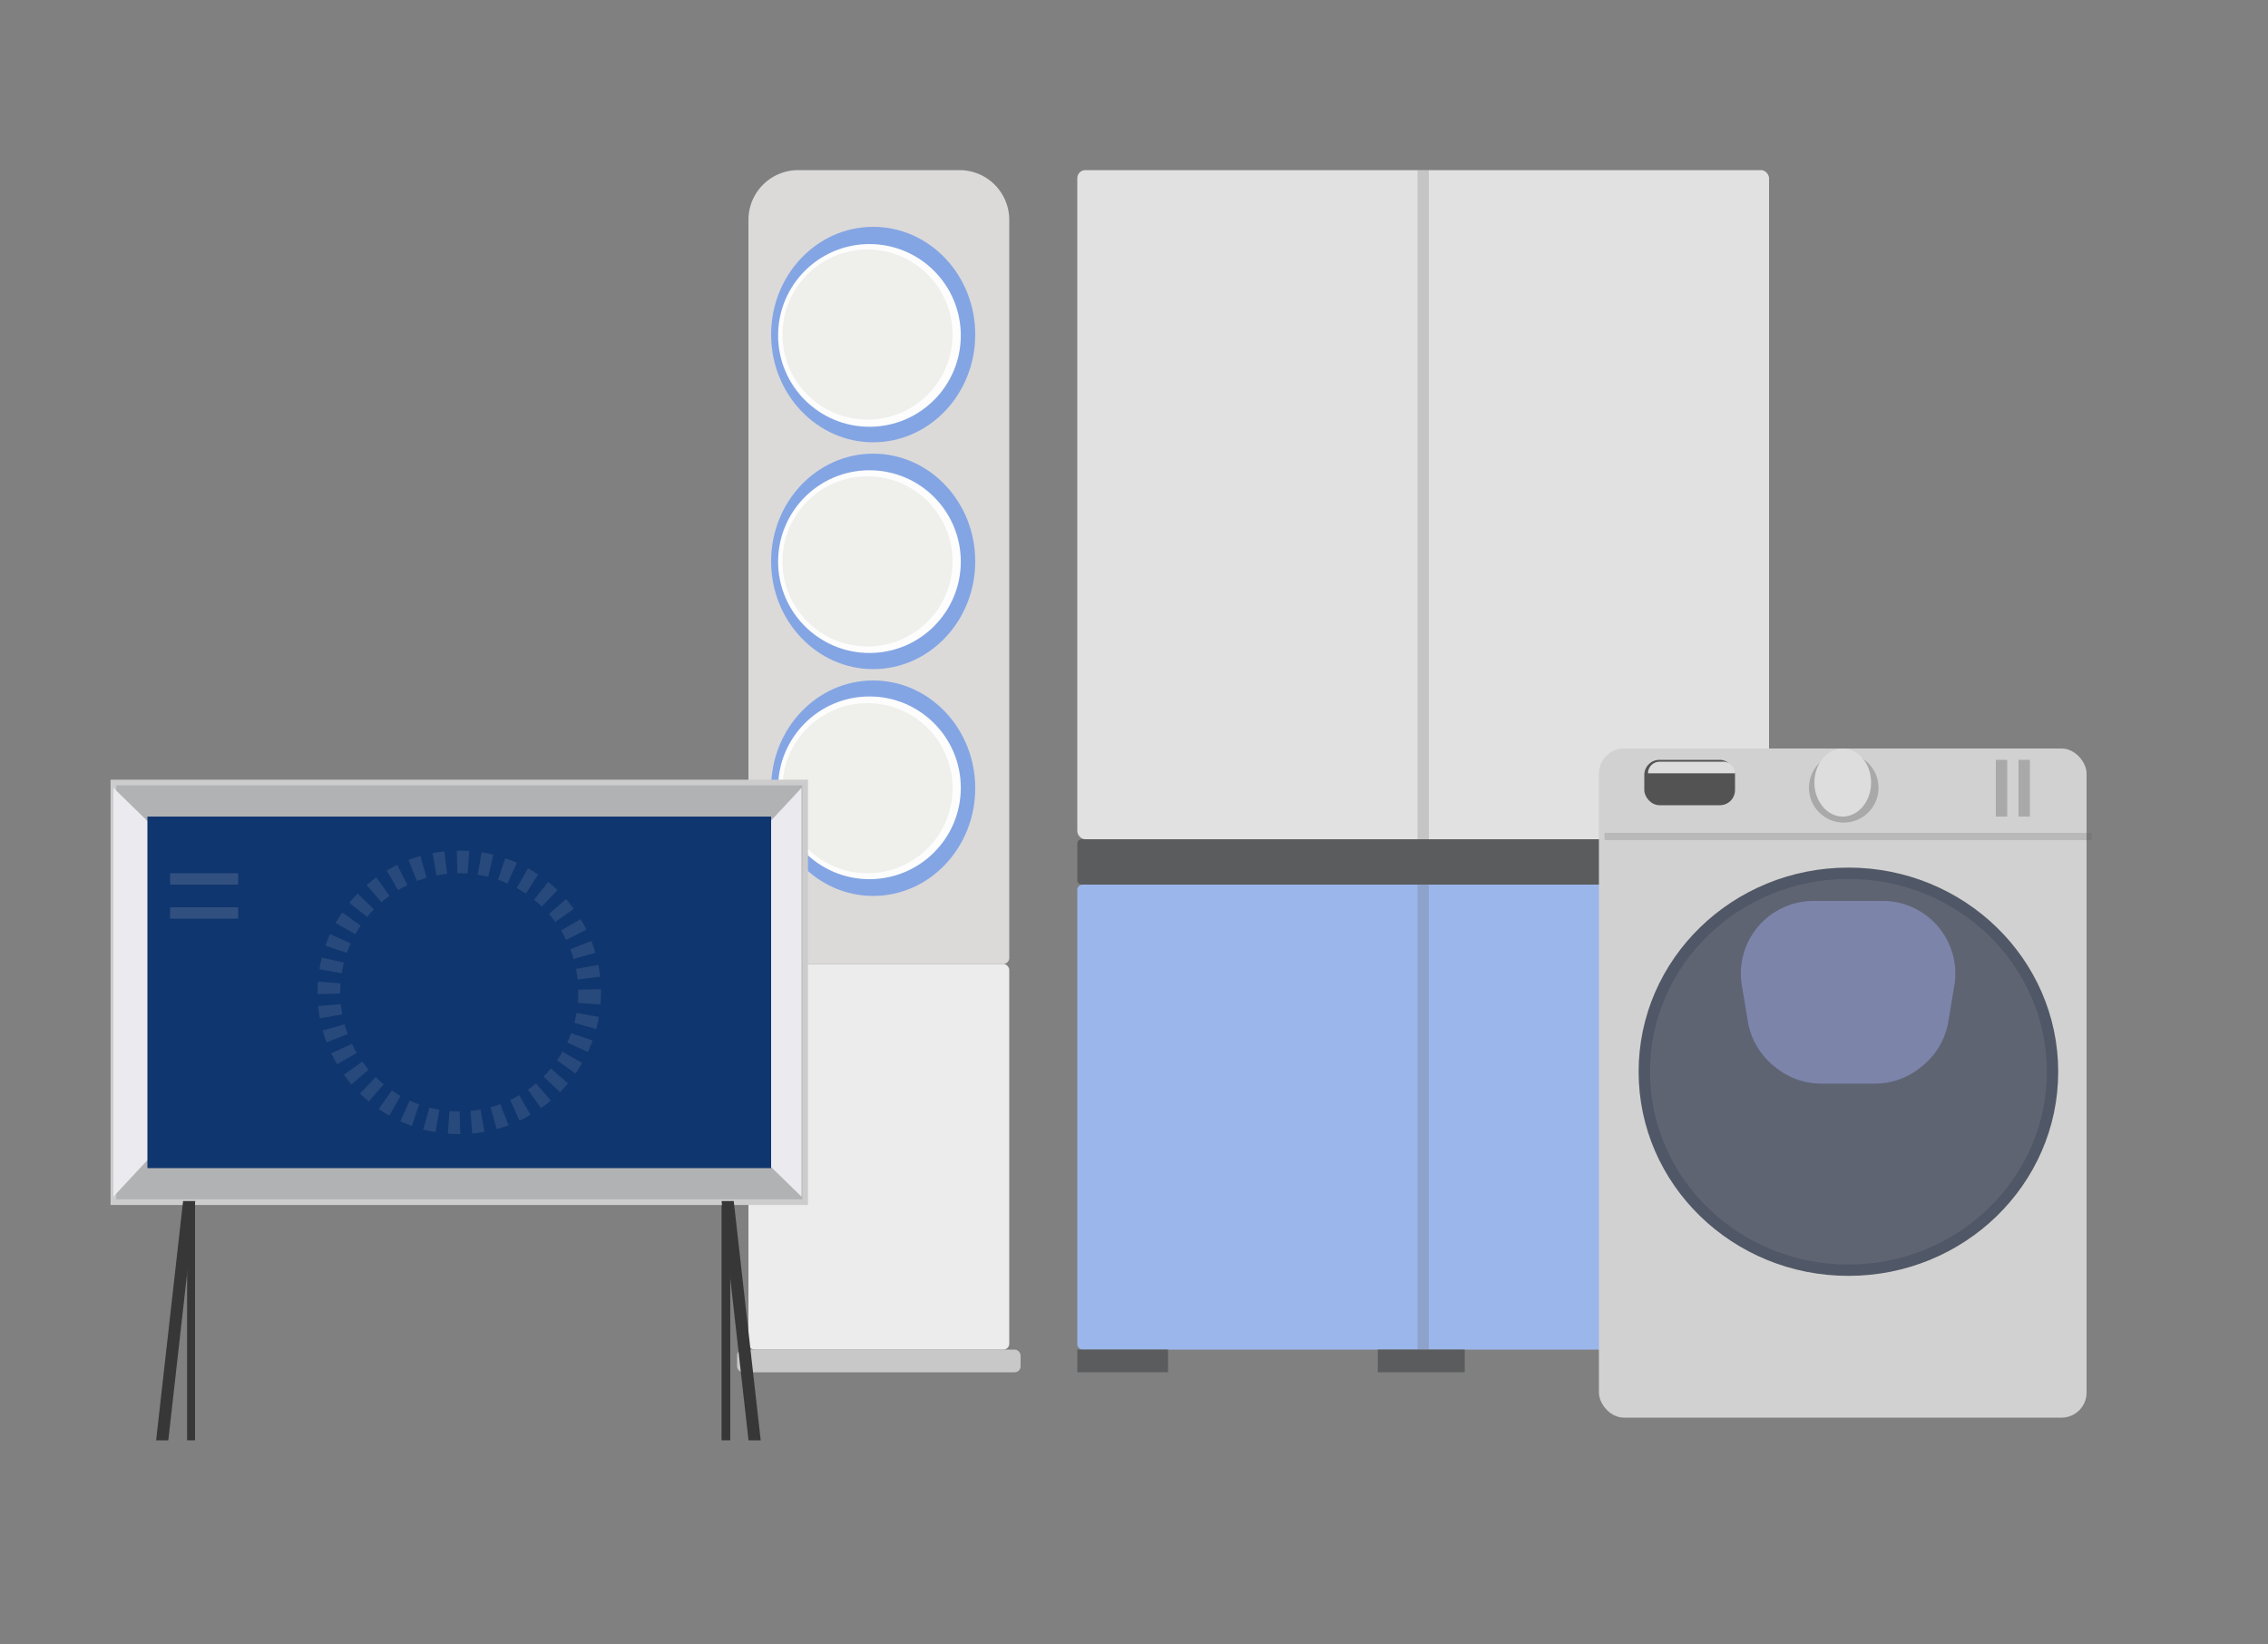 <svg xmlns="http://www.w3.org/2000/svg" width="200" height="145" viewBox="0 0 200 145">
  <rect x="0" y="0" width="200" height="145" fill="#808080" stroke="none"/>
  <g id="Group_2066" data-name="Group 2066" transform="translate(-686 -783)">
    <g id="Group_1882" data-name="Group 1882" transform="translate(51.548 1918)">
      <g id="Group_1876" data-name="Group 1876" transform="translate(699.233 -1120)">
        <path id="Rectangle_1351" data-name="Rectangle 1351" d="M4.389,0H18.611A4.389,4.389,0,0,1,23,4.389V69.458a.542.542,0,0,1-.542.542H.542A.542.542,0,0,1,0,69.458V4.389A4.389,4.389,0,0,1,4.389,0Z" transform="translate(1.219)" fill="#dbdad9"/>
        <rect id="Rectangle_1352" data-name="Rectangle 1352" width="23" height="34" rx="0.521" transform="translate(1.219 70)" fill="#ececec"/>
        <rect id="Rectangle_1353" data-name="Rectangle 1353" width="25" height="2" rx="0.521" transform="translate(0.219 104)" fill="#c8c8c8"/>
        <ellipse id="Ellipse_144" data-name="Ellipse 144" cx="9" cy="9.5" rx="9" ry="9.5" transform="translate(3.219 5)" fill="#84a5e4"/>
        <circle id="Ellipse_145" data-name="Ellipse 145" cx="8.055" cy="8.055" r="8.055" transform="translate(3.836 6.521)" fill="#fdfdfd"/>
        <circle id="Ellipse_146" data-name="Ellipse 146" cx="7.5" cy="7.5" r="7.5" transform="translate(4.219 7)" fill="#efefeb"/>
        <ellipse id="Ellipse_147" data-name="Ellipse 147" cx="9" cy="9.5" rx="9" ry="9.5" transform="translate(3.219 25)" fill="#84a5e4"/>
        <circle id="Ellipse_148" data-name="Ellipse 148" cx="8.055" cy="8.055" r="8.055" transform="translate(3.836 26.466)" fill="#fdfdfd"/>
        <circle id="Ellipse_149" data-name="Ellipse 149" cx="7.5" cy="7.5" r="7.5" transform="translate(4.219 27)" fill="#efefeb"/>
        <ellipse id="Ellipse_150" data-name="Ellipse 150" cx="9" cy="9.5" rx="9" ry="9.5" transform="translate(3.219 45)" fill="#84a5e4"/>
        <circle id="Ellipse_151" data-name="Ellipse 151" cx="8.055" cy="8.055" r="8.055" transform="translate(3.836 46.411)" fill="#fdfdfd"/>
        <circle id="Ellipse_152" data-name="Ellipse 152" cx="7.5" cy="7.5" r="7.5" transform="translate(4.219 47)" fill="#efefeb"/>
      </g>
      <g id="Group_1879" data-name="Group 1879" transform="translate(644 -1065.534)">
        <g id="Group_1878" data-name="Group 1878" transform="translate(0 0)">
          <g id="Group_1877" data-name="Group 1877">
            <rect id="Rectangle_1354" data-name="Rectangle 1354" width="61" height="37" transform="translate(0.452 -0.466)" fill="#b1b2b3" stroke="#ccc" stroke-miterlimit="10" stroke-width="0.5"/>
            <path id="Path_665" data-name="Path 665" d="M674.685-1045.932,644-1012.945V-1049l30.685,29.918Z" transform="translate(-643.549 1049)" fill="#ebeaee"/>
            <path id="Path_666" data-name="Path 666" d="M684-1016.014,714.685-1049v36.055L684-1042.863Z" transform="translate(-653.549 1049)" fill="#ebeaee"/>
            <rect id="Rectangle_1355" data-name="Rectangle 1355" width="55" height="31" transform="translate(3.452 2.534)" fill="#10366f"/>
          </g>
          <circle id="Ellipse_153" data-name="Ellipse 153" cx="11.5" cy="11.5" r="11.5" transform="translate(19.452 6.534)" fill="none" stroke="#ccc" stroke-miterlimit="10" stroke-width="2" stroke-dasharray="1" opacity="0.13"/>
          <rect id="Rectangle_1356" data-name="Rectangle 1356" width="6" transform="translate(5.452 6.534)" fill="#ccc" opacity="0.18"/>
          <rect id="Rectangle_1357" data-name="Rectangle 1357" width="6" height="1" transform="translate(5.452 7.534)" fill="#ccc" opacity="0.18"/>
          <rect id="Rectangle_1358" data-name="Rectangle 1358" width="6" transform="translate(5.452 9.534)" fill="#ccc" opacity="0.18"/>
          <rect id="Rectangle_1359" data-name="Rectangle 1359" width="6" height="1" transform="translate(5.452 10.534)" fill="#ccc" opacity="0.18"/>
        </g>
        <path id="Path_667" data-name="Path 667" d="M650.574-980.4H649.5l2.378-21.1h1.074Z" transform="translate(-645.281 1037.938)" fill="#373737"/>
        <rect id="Rectangle_1360" data-name="Rectangle 1360" width="0.7" height="21" transform="translate(6.952 36.534)" fill="#373737"/>
        <path id="Path_668" data-name="Path 668" d="M716.878-980.4h1.074l-2.378-21.1H714.5Z" transform="translate(-660.418 1037.938)" fill="#373737"/>
        <rect id="Rectangle_1361" data-name="Rectangle 1361" width="0.767" height="20.712" transform="translate(54.849 57.534) rotate(-180)" fill="#373737"/>
      </g>
      <g id="Group_1880" data-name="Group 1880" transform="translate(729.918 -1120)">
        <rect id="Rectangle_1362" data-name="Rectangle 1362" width="61" height="59" rx="0.708" transform="translate(-0.466)" fill="#e1e1e1"/>
        <rect id="Rectangle_1363" data-name="Rectangle 1363" width="61" height="41" rx="0.458" transform="translate(-0.466 63)" fill="#9bb6ea"/>
        <rect id="Rectangle_1364" data-name="Rectangle 1364" width="61" height="4" rx="0.375" transform="translate(-0.466 59)" fill="#5b5c5e"/>
        <rect id="Rectangle_1365" data-name="Rectangle 1365" width="8" height="2" transform="translate(-0.466 104)" fill="#5b5c5e"/>
        <rect id="Rectangle_1366" data-name="Rectangle 1366" width="8" height="2" transform="translate(52.534 104)" fill="#5b5c5e"/>
        <rect id="Rectangle_1367" data-name="Rectangle 1367" width="7.671" height="2" transform="translate(26.033 104)" fill="#5b5c5e"/>
        <rect id="Rectangle_1368" data-name="Rectangle 1368" width="1" height="104" transform="translate(29.534)" fill="#5b5c5e" opacity="0.21"/>
      </g>
      <g id="Group_1881" data-name="Group 1881" transform="translate(775.945 -1069.37)">
        <rect id="Rectangle_1369" data-name="Rectangle 1369" width="43" height="59" rx="2.208" transform="translate(-0.493 0.37)" fill="#d1d1d1"/>
        <rect id="Rectangle_1370" data-name="Rectangle 1370" width="0.632" height="42.959" transform="translate(42.959 7.807) rotate(90)" fill="#5b5c5e" opacity="0.21"/>
        <ellipse id="Ellipse_154" data-name="Ellipse 154" cx="18" cy="17.5" rx="18" ry="17.5" transform="translate(3.507 11.37)" fill="#5f6473" stroke="#505766" stroke-miterlimit="10" stroke-width="1"/>
        <rect id="Rectangle_1371" data-name="Rectangle 1371" height="5" transform="translate(32.507 1.37)" fill="#535353" opacity="0.32"/>
        <rect id="Rectangle_1372" data-name="Rectangle 1372" width="1" height="5" transform="translate(34.507 1.37)" fill="#535353" opacity="0.32"/>
        <rect id="Rectangle_1373" data-name="Rectangle 1373" width="1" height="5" transform="translate(36.507 1.37)" fill="#535353" opacity="0.32"/>
        <rect id="Rectangle_1374" data-name="Rectangle 1374" height="5" transform="translate(39.507 1.37)" fill="#535353" opacity="0.32"/>
        <rect id="Rectangle_1375" data-name="Rectangle 1375" width="8" height="4" rx="1.333" transform="translate(3.507 1.37)" fill="#535353"/>
        <path id="Path_669" data-name="Path 669" d="M828.671-1050.977a1.023,1.023,0,0,0-1.023-1.023h-5.626a1.023,1.023,0,0,0-1.023,1.023" transform="translate(-817.164 1053.534)" fill="#ddd"/>
        <circle id="Ellipse_155" data-name="Ellipse 155" cx="3.068" cy="3.068" r="3.068" transform="translate(18.027 0.767)" fill="#535353" opacity="0.32"/>
        <ellipse id="Ellipse_156" data-name="Ellipse 156" cx="2.5" cy="3" rx="2.5" ry="3" transform="translate(18.507 0.37)" fill="#ddd"/>
        <path id="Union_1" data-name="Union 1" d="M17246.959,877.48V861.37h3.053a6.41,6.41,0,0,1,6.318,7.458l-.527,3.166a6.4,6.4,0,0,1-2.316,3.95l-.17.134a6.4,6.4,0,0,1-4,1.4Zm-2.352,0a6.4,6.4,0,0,1-4-1.4l-.168-.134a6.418,6.418,0,0,1-2.318-3.95l-.527-3.166a6.405,6.405,0,0,1,6.318-7.458h3.049V877.48Z" transform="translate(-17225.482 -847.562)" fill="#7c84aa" stroke="rgba(0,0,0,0)" stroke-miterlimit="10" stroke-width="1"/>
      </g>
    </g>
    <rect id="Rectangle_1617" data-name="Rectangle 1617" width="200" height="145" transform="translate(686 783)" fill="none"/>
  </g>
</svg>
